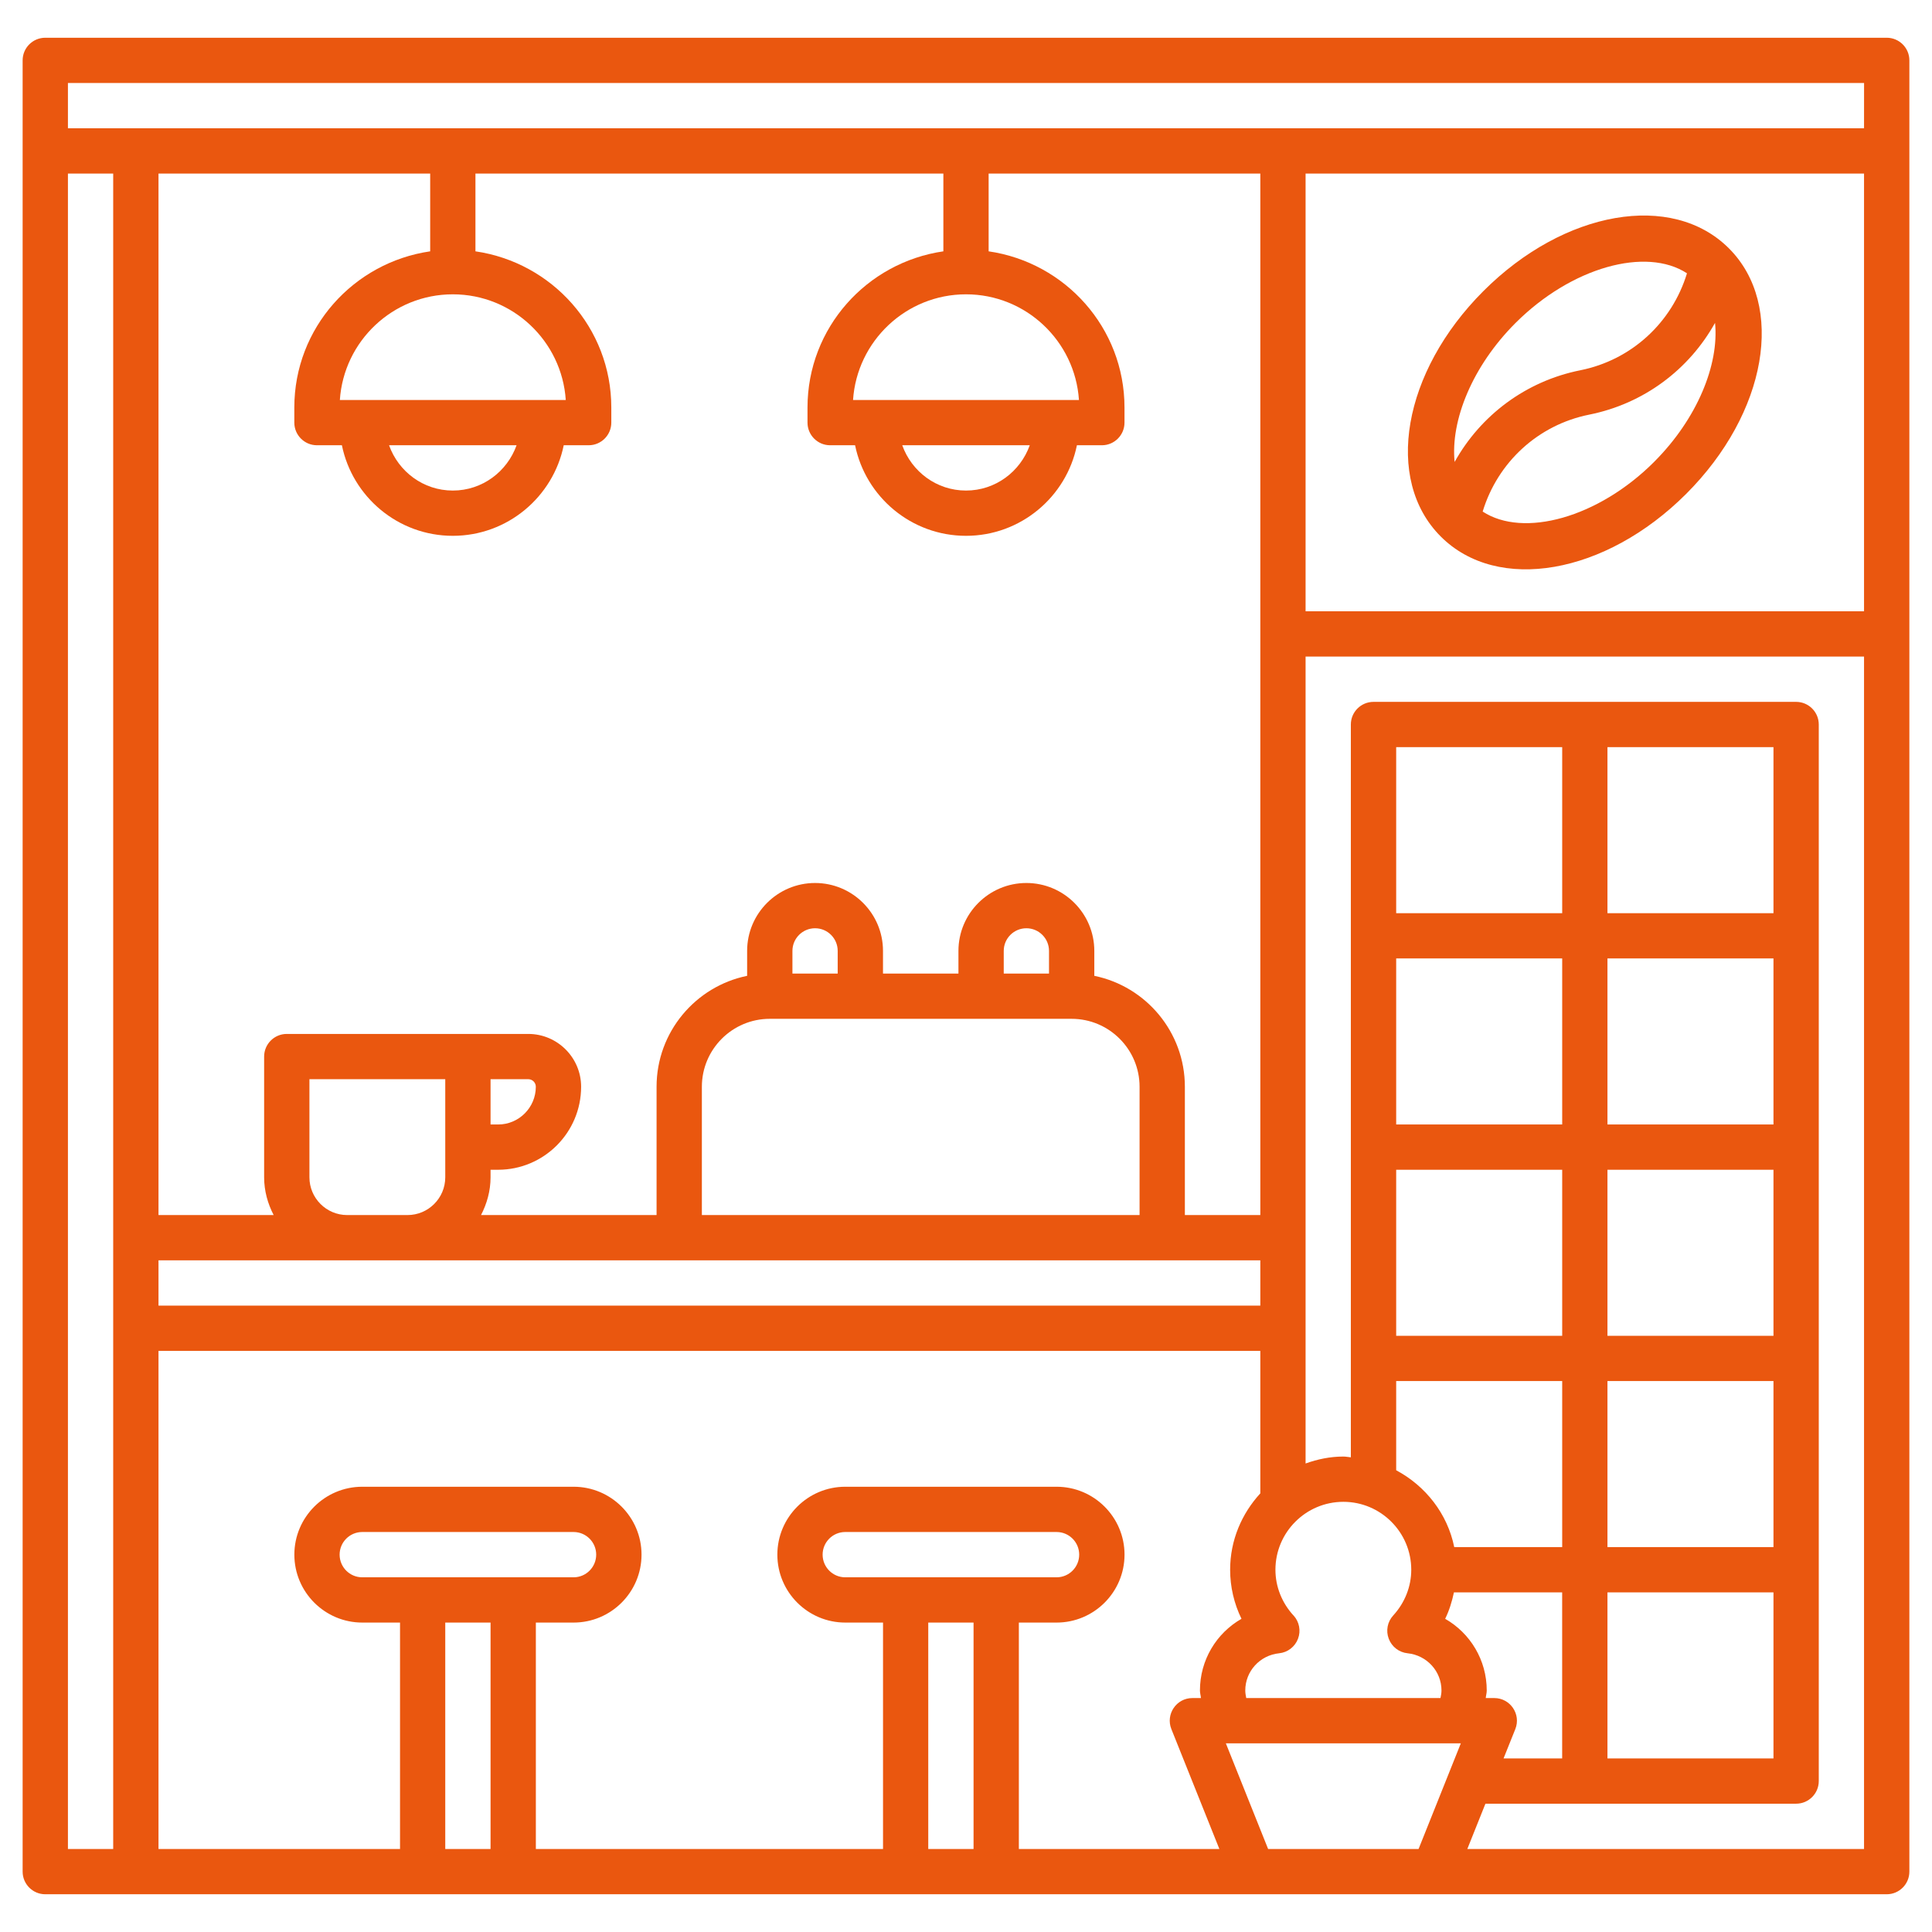 <svg width="56" height="56" viewBox="0 0 56 56" fill="none" xmlns="http://www.w3.org/2000/svg">
<path d="M54.688 1.094H1.312C0.95 1.094 0.656 1.388 0.656 1.75V54.25C0.656 54.612 0.95 54.906 1.312 54.906H54.688C55.05 54.906 55.344 54.612 55.344 54.25V1.75C55.344 1.388 55.05 1.094 54.688 1.094ZM3.281 53.594H1.969V5.031H3.281V53.594ZM14.219 53.594H12.906V47.031H14.219V53.594ZM10.5 45.719C10.138 45.719 9.844 45.425 9.844 45.062C9.844 44.7 10.138 44.406 10.5 44.406H16.625C16.987 44.406 17.281 44.7 17.281 45.062C17.281 45.425 16.987 45.719 16.625 45.719H10.5ZM28.219 53.594H26.906V47.031H28.219V53.594ZM24.5 45.719C24.138 45.719 23.844 45.425 23.844 45.062C23.844 44.7 24.138 44.406 24.5 44.406H30.625C30.987 44.406 31.281 44.7 31.281 45.062C31.281 45.425 30.987 45.719 30.625 45.719H24.5ZM34.81 49.219H34.562C34.098 49.219 33.781 49.688 33.953 50.119L35.344 53.594H29.532V47.031H30.626C31.712 47.031 32.595 46.148 32.595 45.062C32.595 43.977 31.712 43.094 30.626 43.094H24.501C23.415 43.094 22.532 43.977 22.532 45.062C22.532 46.148 23.415 47.031 24.501 47.031H25.595V53.594H15.532V47.031H16.626C17.712 47.031 18.595 46.148 18.595 45.062C18.595 43.977 17.712 43.094 16.626 43.094H10.501C9.415 43.094 8.532 43.977 8.532 45.062C8.532 46.148 9.415 47.031 10.501 47.031H11.595V53.594H4.594V39.156H36.531V43.286C35.993 43.871 35.656 44.644 35.656 45.5C35.656 45.995 35.77 46.481 35.985 46.922C35.259 47.337 34.781 48.115 34.781 49C34.781 49.074 34.803 49.145 34.81 49.219ZM9.851 11.594C9.964 9.886 11.389 8.531 13.125 8.531C14.861 8.531 16.286 9.886 16.399 11.594H9.851ZM14.973 12.906C14.701 13.668 13.98 14.219 13.125 14.219C12.27 14.219 11.549 13.668 11.277 12.906H14.973ZM12.469 7.285C10.248 7.607 8.531 9.504 8.531 11.812V12.25C8.531 12.612 8.825 12.906 9.188 12.906H9.91C10.215 14.402 11.54 15.531 13.125 15.531C14.71 15.531 16.035 14.402 16.34 12.906H17.062C17.425 12.906 17.719 12.612 17.719 12.25V11.812C17.719 9.504 16.002 7.607 13.781 7.285V5.031H27.344V7.285C25.123 7.607 23.406 9.504 23.406 11.812V12.25C23.406 12.612 23.7 12.906 24.062 12.906H24.785C25.09 14.402 26.415 15.531 28 15.531C29.585 15.531 30.91 14.402 31.215 12.906H31.938C32.3 12.906 32.594 12.612 32.594 12.25V11.812C32.594 9.504 30.877 7.607 28.656 7.285V5.031H36.531V35.219H34.344V31.5C34.344 29.915 33.215 28.59 31.719 28.285V27.562C31.719 26.477 30.836 25.594 29.75 25.594C28.664 25.594 27.781 26.477 27.781 27.562V28.219H25.594V27.562C25.594 26.477 24.711 25.594 23.625 25.594C22.539 25.594 21.656 26.477 21.656 27.562V28.285C20.16 28.59 19.031 29.915 19.031 31.5V35.219H13.943C14.113 34.889 14.219 34.52 14.219 34.125V33.906H14.438C15.765 33.906 16.844 32.827 16.844 31.5C16.844 30.656 16.157 29.969 15.312 29.969H8.312C7.95 29.969 7.656 30.263 7.656 30.625V34.125C7.656 34.52 7.761 34.889 7.932 35.219H4.594V5.031H12.469V7.285ZM24.726 11.594C24.839 9.886 26.264 8.531 28 8.531C29.736 8.531 31.161 9.886 31.274 11.594H24.727H24.726ZM29.848 12.906C29.576 13.668 28.855 14.219 28 14.219C27.145 14.219 26.424 13.668 26.152 12.906H29.848ZM37.492 46.825C37.154 46.456 36.969 45.986 36.969 45.5C36.969 44.414 37.852 43.531 38.938 43.531C40.023 43.531 40.906 44.414 40.906 45.5C40.906 45.986 40.721 46.456 40.383 46.825C40.215 47.008 40.165 47.269 40.254 47.501C40.342 47.733 40.553 47.896 40.8 47.921C41.359 47.979 41.782 48.443 41.782 49C41.782 49.074 41.768 49.147 41.753 49.219H36.123C36.109 49.147 36.095 49.074 36.095 49C36.095 48.443 36.516 47.979 37.077 47.921C37.324 47.896 37.535 47.733 37.623 47.501C37.712 47.269 37.661 47.008 37.494 46.825H37.492ZM45.281 27.781V32.594H40.469V27.781H45.281ZM40.469 26.469V21.656H45.281V26.469H40.469ZM45.281 33.906V38.719H40.469V33.906H45.281ZM45.281 40.031V44.844H42.152C41.955 43.873 41.318 43.069 40.469 42.616V40.031H45.281ZM31.062 29.531C32.148 29.531 33.031 30.414 33.031 31.5V35.219H20.344V31.5C20.344 30.414 21.227 29.531 22.312 29.531H31.062ZM22.969 28.219V27.562C22.969 27.2 23.263 26.906 23.625 26.906C23.987 26.906 24.281 27.2 24.281 27.562V28.219H22.969ZM29.094 28.219V27.562C29.094 27.2 29.388 26.906 29.75 26.906C30.112 26.906 30.406 27.2 30.406 27.562V28.219H29.094ZM14.219 32.594V31.281H15.312C15.433 31.281 15.531 31.379 15.531 31.5C15.531 32.103 15.04 32.594 14.438 32.594H14.219ZM12.906 31.281V34.125C12.906 34.728 12.415 35.219 11.812 35.219H10.062C9.46 35.219 8.969 34.728 8.969 34.125V31.281H12.906ZM36.531 36.531V37.844H4.594V36.531H36.531ZM41.118 53.594H36.757L35.532 50.531H42.343L41.118 53.594ZM41.889 46.922C42.008 46.679 42.087 46.42 42.143 46.156H45.28V50.969H43.581L43.922 50.119C44.094 49.688 43.776 49.219 43.312 49.219H43.065C43.072 49.145 43.094 49.074 43.094 49C43.094 48.115 42.614 47.337 41.889 46.922ZM54.03 53.594H42.531L43.056 52.281H52.062C52.424 52.281 52.718 51.987 52.718 51.625V21C52.718 20.638 52.424 20.344 52.062 20.344H39.812C39.449 20.344 39.155 20.638 39.155 21V42.241C39.082 42.235 39.012 42.219 38.937 42.219C38.552 42.219 38.187 42.297 37.843 42.42V19.031H54.03V53.594ZM51.405 27.781V32.594H46.593V27.781H51.405ZM46.593 26.469V21.656H51.405V26.469H46.593ZM51.405 33.906V38.719H46.593V33.906H51.405ZM51.405 40.031V44.844H46.593V40.031H51.405ZM51.405 46.156V50.969H46.593V46.156H51.405ZM54.03 17.719H37.843V5.031H54.03V17.719ZM54.03 3.719H1.969V2.406H54.031L54.03 3.719Z" fill="#EA570F"/>
<path d="M48.876 14.314C51.218 11.972 51.762 8.847 50.113 7.198C48.466 5.551 45.34 6.094 42.998 8.436C40.655 10.777 40.112 13.903 41.761 15.551C43.409 17.2 46.534 16.655 48.876 14.314ZM47.948 13.386C46.323 15.01 44.159 15.6 42.976 14.828C43.41 13.401 44.58 12.315 46.066 12.018C47.644 11.702 48.956 10.714 49.711 9.359C49.833 10.559 49.2 12.133 47.948 13.385V13.386ZM43.926 9.364C45.551 7.739 47.715 7.149 48.898 7.922C48.463 9.349 47.293 10.434 45.808 10.732C44.23 11.047 42.917 12.036 42.163 13.39C42.041 12.189 42.674 10.616 43.926 9.364Z" fill="#EA570F"/>
</svg>
